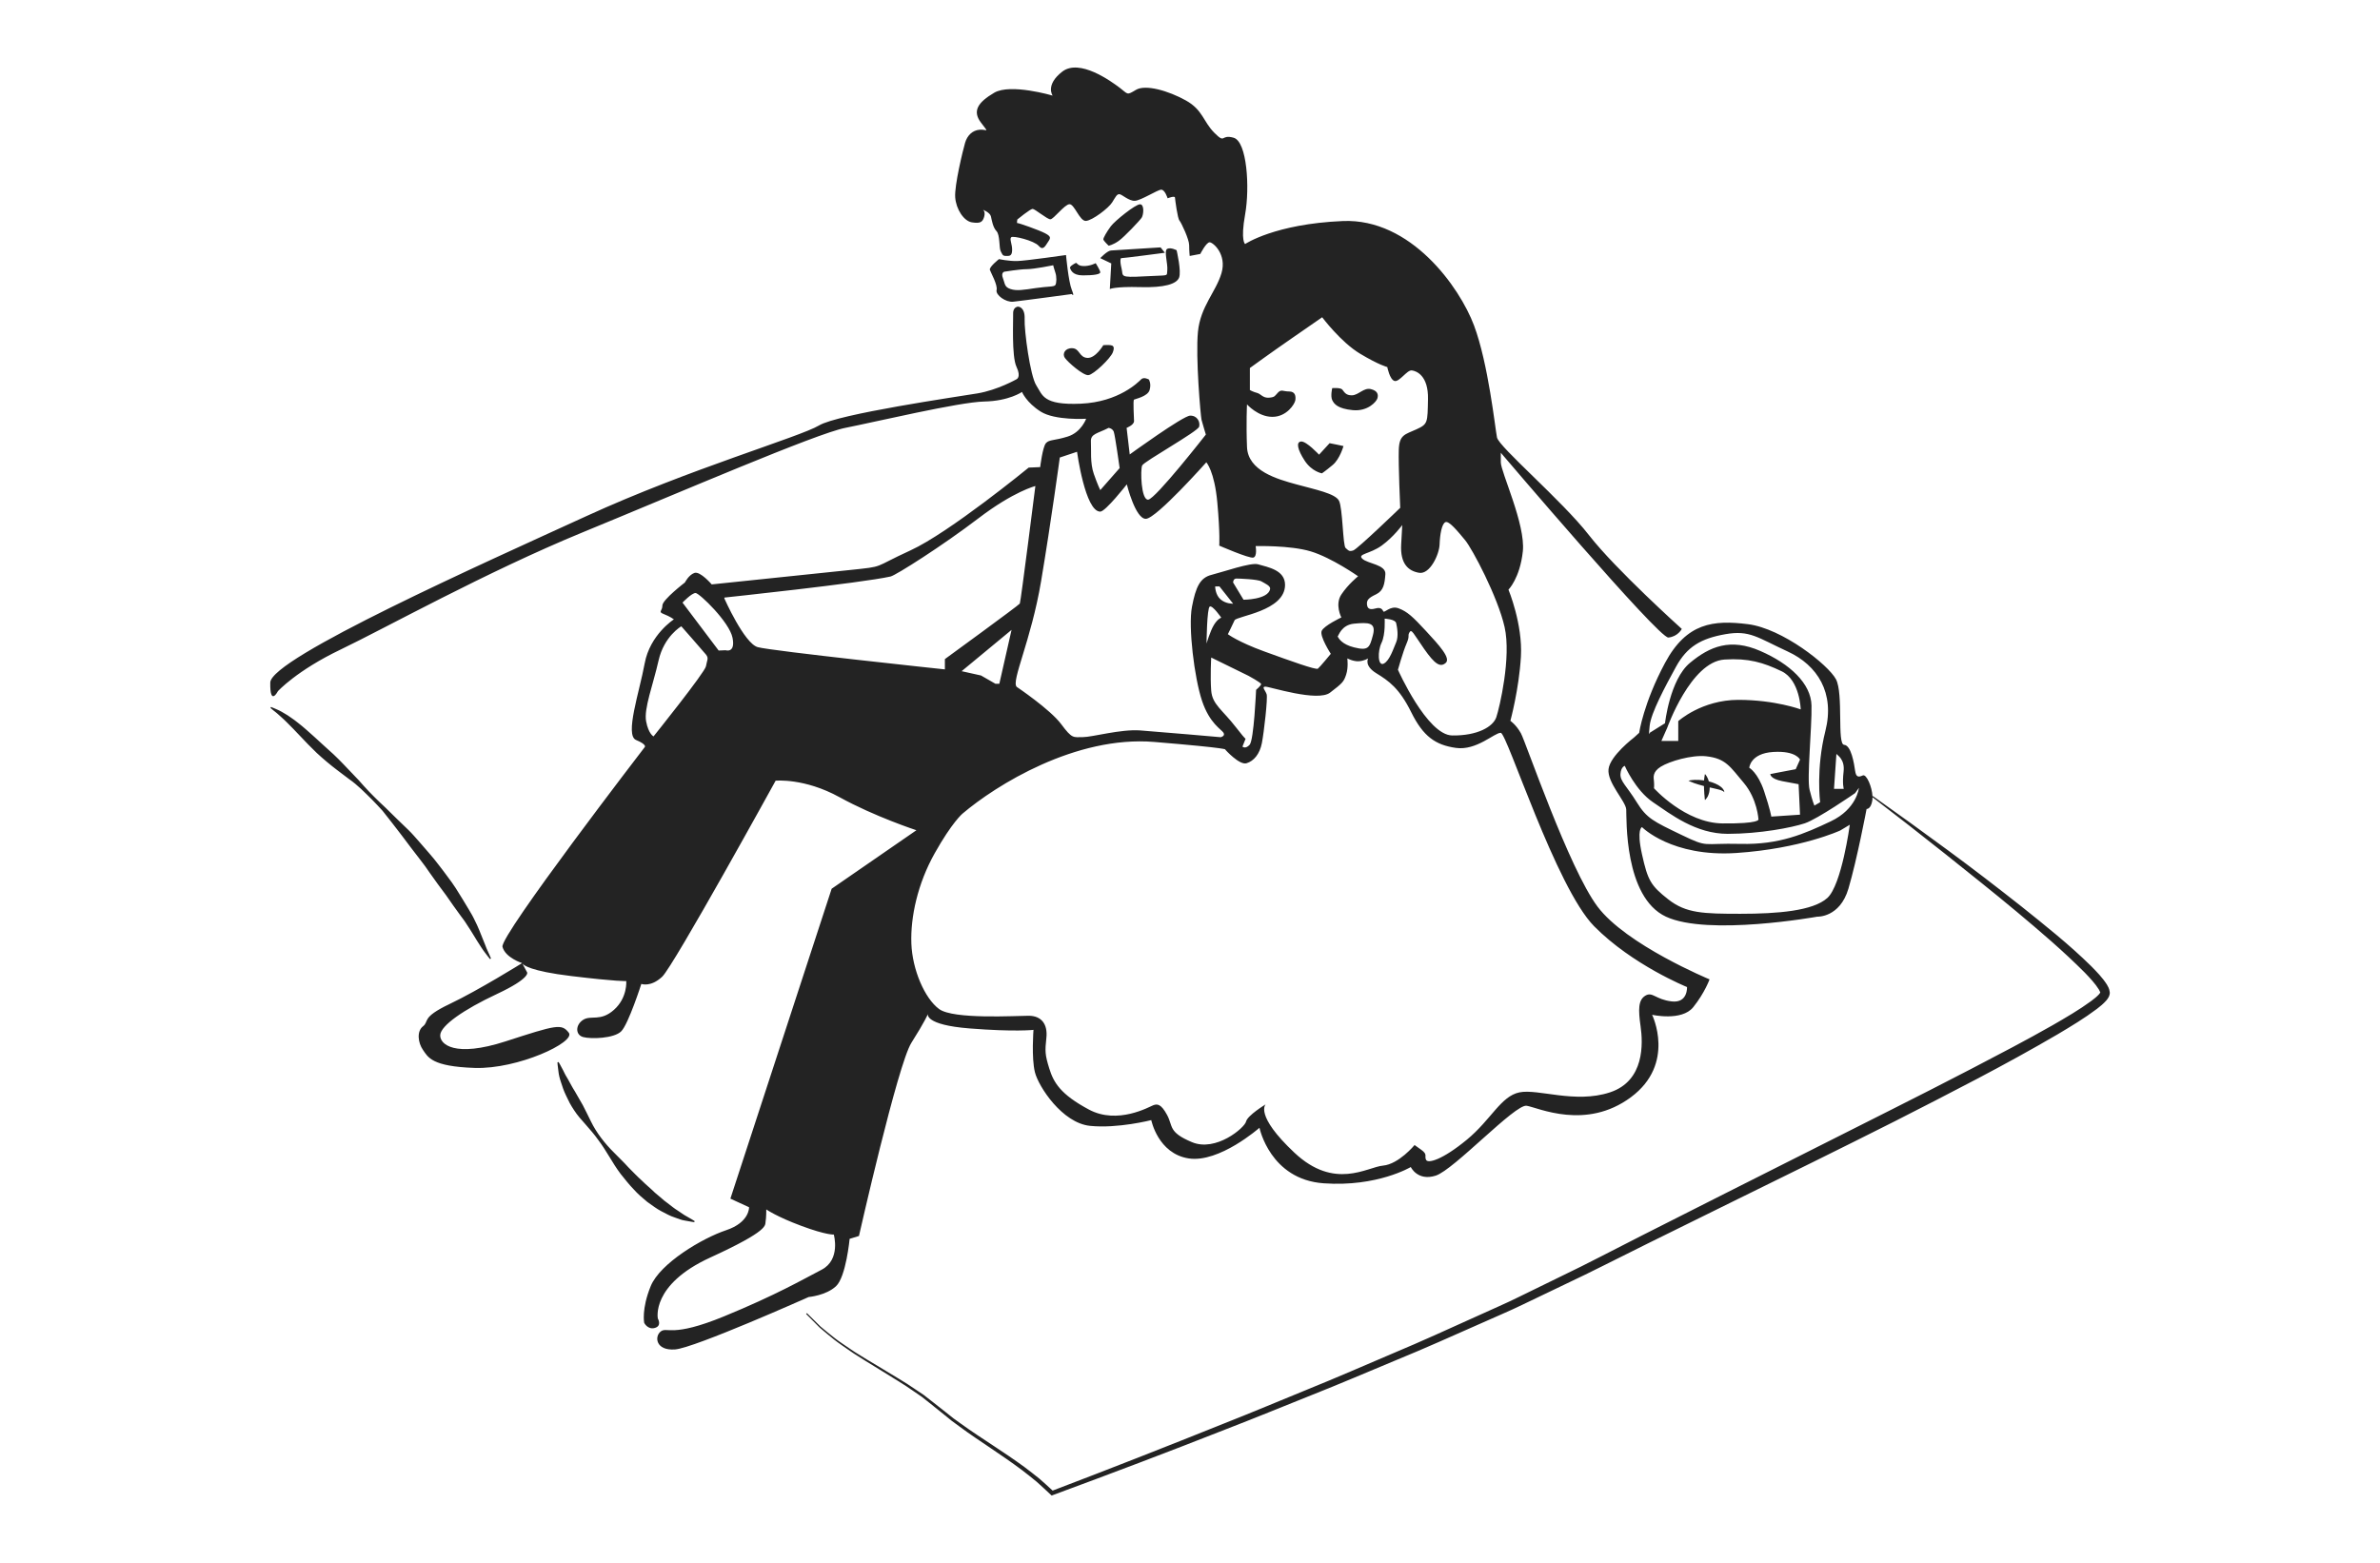 <?xml version="1.0" encoding="utf-8"?>
<!-- Generator: Adobe Illustrator 16.0.0, SVG Export Plug-In . SVG Version: 6.00 Build 0)  -->
<!DOCTYPE svg PUBLIC "-//W3C//DTD SVG 1.1//EN" "http://www.w3.org/Graphics/SVG/1.1/DTD/svg11.dtd">
<svg version="1.1" xmlns="http://www.w3.org/2000/svg" xmlns:xlink="http://www.w3.org/1999/xlink" x="0px" y="0px"
	 width="595.28px" height="391px" viewBox="0 0 595.28 391" enable-background="new 0 0 595.28 391" xml:space="preserve">
<g id="Layer_2">
	<path fill="#232323" d="M277.887,62.659c0.958-0.06,12.395-0.778,12.395-0.778l1.078,1.347c0,0-10.718,1.408-10.898,1.348
		c-0.179-0.06-0.418,0.658,0.061,2.575c0.479,1.916-0.719,2.335,5.688,1.976s5.568,0.12,5.748-1.497s-0.898-4.969,0-5.389
		c0.898-0.419,2.335,0.359,2.335,0.359s1.258,5.329,0.6,6.886S291.25,72,285.137,71.82c-6.113-0.18-7.55,0.479-7.55,0.479
		l0.359-6.407l-2.754-1.317C275.192,64.575,276.929,62.718,277.887,62.659z M270.94,66.551c-1.676-0.061-1.437-1.018-1.976-0.719
		c-0.539,0.299-1.497,0.838-1.317,1.257s0.578,1.796,3.192,1.796c2.616,0,4.473-0.24,4.353-0.838s-1.138-2.215-1.138-2.215
		S272.617,66.611,270.94,66.551z M279.803,60.264c1.437-1.018,5.27-5.09,5.748-5.808c0.479-0.719,0.729-3.353-0.414-3.353
		s-6.292,4.131-7.31,5.509c-1.019,1.377-1.917,2.934-1.857,3.293c0.061,0.359,1.318,1.556,1.318,1.556
		S278.366,61.282,279.803,60.264z M271.959,89.529c-2.066-0.135-1.886-2.335-3.728-2.425c-1.841-0.089-2.604,1.4-1.886,2.429
		s4.581,4.442,5.883,4.307c1.302-0.134,5.523-4.177,6.107-5.703c0.584-1.527-0.045-1.707-0.583-1.796c-0.539-0.09-1.796,0-1.796,0
		S274.024,89.663,271.959,89.529z M266.629,63.796c0,0,0.6,6.587,1.438,8.683c0.838,2.096,0,1.078,0,1.078
		s-12.813,1.736-14.669,1.916c-1.856,0.18-4.431-1.676-4.132-2.934c0.3-1.258-1.437-4.312-1.679-5.03s2.278-2.694,2.278-2.694
		s2.456,0.539,4.611,0.479C256.63,65.234,266.629,63.796,266.629,63.796z M263.965,68.197c-0.359-1.033-0.539-1.841-0.539-1.841
		s-4.715,0.961-6.602,0.975c-1.886,0.013-5.658,0.642-5.658,0.642s-0.853,0.269-0.314,1.616c0.539,1.348,0.314,2.187,1.886,2.71
		s3.278,0.209,6.332-0.24c3.054-0.449,4.581-0.27,4.895-0.764C264.279,70.802,264.324,69.23,263.965,68.197z M338.362,102.597
		c3.712,0.359,5.929-2.096,6.168-2.994c0.24-0.898,0.061-1.856-1.677-2.275s-3.054,1.497-4.67,1.556
		c-1.617,0.06-1.977-0.898-2.455-1.437s-2.515-0.359-2.515-0.359s-0.479,1.976,0,2.995
		C333.692,101.1,334.65,102.238,338.362,102.597z M330.639,118.405c0,0,0.897-0.598,2.694-2.096s2.695-4.73,2.695-4.73
		s-3.293-0.718-3.473-0.718l-2.636,2.874c0,0-3.173-3.413-4.491-3.293c-1.317,0.12-0.897,2.036,0.898,4.79
		C328.124,117.985,330.639,118.405,330.639,118.405z M202.261,324.445c0,0-28.562,12.753-33.412,13.112
		c-4.851,0.359-5.209-3.232-3.593-4.49c1.617-1.257,2.695,1.616,15.808-3.772s19.58-9.161,24.43-11.676s3.054-8.803,3.054-8.803
		s-1.796,0.18-8.083-2.155c-6.287-2.335-8.802-4.132-8.802-4.132s0,2.156-0.179,3.054c-0.18,0.898,1.078,2.156-13.832,8.982
		c-14.91,6.825-13.113,15.269-13.113,15.269s1.078,1.796-0.719,2.335c-1.797,0.539-2.694-1.257-2.694-1.257
		s-0.719-3.413,1.616-9.162c2.335-5.747,12.934-12.035,18.862-14.011c5.928-1.977,5.748-5.749,5.748-5.749l-4.67-2.155
		l25.329-77.521l21.196-14.632c0,0-10.418-3.413-19.22-8.263c-8.802-4.851-15.988-4.132-15.988-4.132s-25.508,46.346-28.382,49.04
		c-2.875,2.695-5.209,1.796-5.209,1.796s-3.233,10.06-5.03,11.856c-1.796,1.797-7.544,1.976-9.52,1.437
		c-1.976-0.538-1.976-3.053,0-4.311s4.311,0.538,7.724-2.516c3.413-3.053,3.054-7.185,3.054-7.185s-1.976,0.179-13.832-1.258
		c-10.131-1.228-11.866-2.717-12.157-3.125l1.199,2.227c0,0,0.898,1.438-7.544,5.39c-8.443,3.951-14.011,7.903-14.191,10.239
		c-0.18,2.335,3.593,5.748,16.347,1.616c12.754-4.131,14.012-4.491,15.808-2.155c1.796,2.335-12.754,9.161-23.532,8.802
		c-10.778-0.359-11.676-2.694-12.933-4.49c-1.258-1.797-1.617-4.671,0-5.928c1.616-1.258-0.539-2.156,6.646-5.569
		c7.185-3.413,18.143-10.239,18.143-10.239s-4.191-1.317-4.91-4.071c-0.718-2.754,35.567-49.939,35.567-49.939
		s0.719-0.599-2.156-1.797c-2.874-1.198,0.838-11.975,2.156-19.16c1.318-7.185,7.305-11.018,7.305-11.018s-0.958-0.719-2.515-1.317
		c-1.557-0.598-0.359-0.718-0.359-2.155s5.629-5.749,5.629-5.749s0.958-1.916,2.395-2.395c1.437-0.479,4.311,2.874,4.311,2.874
		s25.388-2.635,34.49-3.593c9.102-0.958,5.509-0.479,15.209-4.91c9.7-4.431,29.58-20.718,29.58-20.718l2.874-0.12
		c0,0,0.599-5.029,1.437-5.987c0.837-0.958,2.156-0.599,5.509-1.676c3.354-1.078,4.551-4.431,4.551-4.431s-7.784,0.479-11.377-1.797
		c-3.592-2.275-4.67-4.909-4.67-4.909s-3.233,2.274-9.46,2.395c-6.228,0.12-27.424,5.149-34.729,6.587
		c-7.305,1.437-41.435,16.167-65.626,26.106c-24.19,9.939-49.579,24.071-60.596,29.341c-11.017,5.27-15.688,10.418-15.688,10.418
		s-2.036,3.952-1.916-2.155c0.12-6.108,53.53-29.939,79.159-41.675c25.627-11.736,53.291-19.76,58.082-22.634
		c4.791-2.875,34.609-7.186,39.639-8.023c5.03-0.837,9.76-3.533,9.76-3.533s1.257-0.479,0-3.114
		c-1.257-2.635-0.778-11.976-0.837-13.233c-0.06-1.257,0.599-1.676,1.017-1.796c0.419-0.12,1.976,0.18,1.857,3.053
		c-0.12,2.875,1.376,14.252,2.934,16.646c1.557,2.396,1.617,4.969,11.137,4.551c9.521-0.419,14.431-5.449,15.089-6.107
		c0.659-0.659,1.916,0.06,1.916,0.06s0.659,1.018,0.18,2.635c-0.479,1.617-3.593,2.215-3.893,2.395c-0.3,0.179,0,4.431,0,5.389
		c0,0.958-1.856,1.677-1.856,1.677l0.778,6.646c0,0,13.292-9.641,15.089-9.7s2.574,1.557,2.275,2.754
		c-0.299,1.197-13.772,8.683-14.251,9.7c-0.479,1.017-0.299,8.683,1.497,8.563s14.431-16.287,14.431-16.287
		s-0.854-2.785-1.078-3.683c-0.225-0.898-1.527-15.718-0.897-22.05c0.628-6.332,4.49-9.925,5.882-14.64
		c1.393-4.715-2.11-7.724-2.964-7.724s-2.335,2.919-2.335,2.919l-2.649,0.5c0,0-0.135-1.264-0.135-2.701
		c0-1.438-1.931-5.569-2.425-6.153c-0.494-0.584-1.078-5.209-1.123-5.748s-1.841,0.179-1.841,0.179s-0.674-2.201-1.617-2.155
		c-0.943,0.045-5.03,2.694-6.557,2.784c-1.526,0.09-3.278-1.662-3.907-1.662c-0.629,0-0.898,0.629-1.796,2.065
		c-0.898,1.438-4.985,4.536-6.557,4.626c-1.572,0.09-2.874-4.266-4.132-4.177c-1.257,0.09-3.952,3.772-4.76,3.772
		s-3.862-2.604-4.446-2.604s-3.817,2.649-3.817,2.649s-0.18,0.988,0,0.898c0.18-0.089,5.434,1.751,6.961,2.56
		s1.393,1.167,0.719,2.155c-0.674,0.988-1.213,2.291-2.335,0.988c-1.123-1.302-6.377-2.604-6.871-2.155
		c-0.495,0.449,0.269,1.707,0.224,3.278c-0.045,1.572-0.809,1.393-1.617,1.393s-0.854-0.449-1.257-1.212
		c-0.404-0.764-0.135-4.042-1.033-4.985c-0.898-0.943-1.168-2.694-1.393-3.682s-1.976-1.662-1.976-1.662s0.673,0.449,0.269,1.796
		c-0.404,1.348-1.033,1.662-3.054,1.348c-2.021-0.314-3.952-3.279-4.176-6.243s1.931-11.811,2.47-13.652
		c0.539-1.841,1.841-3.144,3.683-3.278s2.41,1.048,0.254-1.826c-2.156-2.874-0.718-5.029,3.353-7.425
		c4.071-2.395,14.611,0.719,14.611,0.719s-1.917-2.634,2.395-5.988c4.312-3.353,12.215,2.396,14.371,4.019
		c2.156,1.624,1.677,1.969,4.072,0.532s8.143,0.24,12.454,2.635c4.312,2.395,4.312,5.269,7.186,8.143
		c2.874,2.875,1.438,0.24,4.791,1.198c3.354,0.958,4.071,12.455,2.873,19.162c-1.197,6.707,0,7.424,0,7.424
		s7.425-5.029,24.432-5.748c17.006-0.719,29.22,16.526,32.813,26.106s5.268,25.628,5.748,28.022
		c0.479,2.396,16.287,15.808,22.993,24.43c6.707,8.623,23.232,23.473,23.232,23.473s-0.958,1.916-3.353,2.156
		c-2.396,0.24-41.916-46.227-41.916-46.227s0,0,0,2.396c0,2.396,6.229,15.567,5.51,22.274s-3.593,9.581-3.593,9.581
		s3.593,8.622,3.114,16.766s-2.635,16.047-2.635,16.047s1.436,0.958,2.635,3.113c1.198,2.156,11.976,33.771,19.16,43.353
		c7.186,9.581,28.023,18.203,28.023,18.203s-1.197,3.354-4.071,6.945c-2.875,3.594-10.3,1.916-10.3,1.916s5.988,12.215-5.27,20.598
		c-11.258,8.382-23.231,2.636-26.105,2.155c-2.874-0.479-18.204,16.048-22.755,17.485c-4.551,1.437-6.227-2.155-6.227-2.155
		s-8.383,5.029-21.796,4.07c-13.414-0.958-16.047-13.891-16.047-13.891s-10.061,8.861-17.725,7.664
		c-7.665-1.197-9.341-9.581-9.341-9.581s-8.382,2.156-15.328,1.437c-6.946-0.718-12.874-9.818-13.772-13.411
		c-0.898-3.593-0.359-10.599-0.359-10.599s-4.671,0.538-15.988-0.359c-11.316-0.897-10.418-3.593-10.418-3.593
		s-0.719,1.797-4.132,7.186c-3.413,5.39-13.113,48.321-13.113,48.321l-2.335,0.719c0,0-0.898,9.521-3.413,11.855
		C206.572,324.086,202.261,324.445,202.261,324.445z M354.949,143.284c-2.694-0.449-4.76-2.246-4.491-7.096
		c0.271-4.85,0.271-4.85,0.271-4.85s-2.156,2.964-5.12,5.12s-6.197,2.066-4.85,3.323c1.347,1.257,5.928,1.437,5.748,3.862
		c-0.18,2.425-0.449,4.132-2.335,5.029c-1.887,0.898-2.425,1.438-2.246,2.695c0.18,1.257,1.258,1.078,2.246,0.809
		c0.988-0.27,1.527,0.09,1.796,0.718c0.27,0.629,1.707-1.527,3.862-0.718c2.155,0.808,3.503,2.065,6.826,5.658
		s6.287,6.826,4.939,7.994c-1.347,1.168-2.694,0.359-5.389-3.502c-2.695-3.862-3.144-5.12-3.683-4.132s0.18,0.719-0.719,2.784
		c-0.898,2.066-2.155,6.557-2.155,6.557s7.274,16.347,13.563,16.437c6.287,0.09,10.239-2.155,11.047-4.581
		c0.809-2.425,3.772-15,2.066-22.544c-1.707-7.544-8.084-19.58-9.88-21.735c-1.797-2.155-4.042-4.94-4.939-4.491
		c-0.898,0.449-1.348,3.054-1.438,5.568C359.979,138.704,357.645,143.733,354.949,143.284z M345.549,160.798
		c-1.02,2.095-0.958,5.928,0.538,5.209s2.456-3.832,3.114-5.329c0.658-1.497,0.24-3.833,0-4.82
		c-0.239-0.987-2.874-1.108-2.874-1.108S346.567,158.703,345.549,160.798z M338.663,156.009c-3.144,0.305-3.882,3.003-4.069,3.208
		c-0.038-0.089-0.062-0.154-0.062-0.154c0.008,0.155,0.026,0.191,0.062,0.154c0.199,0.466,1.054,1.966,4.069,2.72
		c3.593,0.898,3.892,0.12,4.729-3.054C344.23,155.71,342.375,155.649,338.663,156.009z M311.898,111.818
		c0.239,5.987,7.544,8.024,12.334,9.341c4.789,1.317,9.7,2.275,10.66,4.072s0.955,11.257,1.674,11.855
		c0.719,0.599,0.839,0.958,1.918,0.599c1.077-0.359,11.734-10.658,11.734-10.658s-0.479-10.658-0.359-14.491
		s1.558-3.832,4.433-5.149c2.873-1.317,2.753-1.677,2.873-7.545c0.121-5.868-2.873-7.065-4.072-7.185
		c-1.198-0.119-3.112,2.993-4.312,2.634c-1.198-0.359-1.796-3.473-1.796-3.473s-2.034-0.479-6.826-3.352
		c-4.791-2.874-9.46-9.102-9.46-9.102s-2.755,1.916-7.785,5.389c-5.029,3.473-10.298,7.305-10.298,7.305v5.509
		c0,0,0.838,0.479,1.797,0.718c0.958,0.24,1.437,1.317,2.993,1.198c1.557-0.12,1.437-0.479,2.274-1.318
		c0.839-0.839,1.199-0.239,2.755-0.239c1.557,0,1.677,1.198,1.557,2.156c-0.121,0.958-2.155,4.191-5.748,4.191
		s-6.346-3.113-6.346-3.113S311.658,105.831,311.898,111.818z M272.857,110.501c0.12,2.036-0.24,5.27,0.718,8.024
		c0.958,2.754,1.623,4.072,1.623,4.072l4.844-5.509c0,0-1.149-8.264-1.473-9.102c-0.323-0.838-1.281-0.958-1.281-0.958
		C274.534,108.465,272.737,108.465,272.857,110.501z M254.295,171.816c0,0,8.383,5.629,11.138,9.341
		c2.754,3.712,2.994,3.233,5.389,3.233s9.461-2.036,14.371-1.677s20.119,1.696,20.119,1.696s1.198-0.258,0.719-1.097
		c-0.479-0.838-3.473-2.275-5.389-8.024c-1.917-5.749-3.473-18.443-2.515-23.472c0.958-5.03,2.036-7.306,4.91-8.024
		c2.875-0.719,9.799-3.16,11.617-2.634c2.52,0.727,6.758,1.437,6.758,5.148c0,6.587-12.148,7.785-12.626,8.862
		c-0.479,1.078-1.677,3.473-1.677,3.473s2.516,1.916,9.102,4.311c6.586,2.395,12.933,4.67,13.412,4.312
		c0.479-0.36,3.233-3.713,3.233-3.713s-2.874-4.431-2.274-5.749c0.599-1.317,4.91-3.353,4.91-3.353s-1.676-3.213,0-5.738
		c1.675-2.525,4.19-4.561,4.19-4.561s-6.57-4.629-11.856-6.227c-5.149-1.557-13.771-1.318-13.771-1.318s0.478,2.634-0.6,2.875
		c-1.078,0.24-8.503-2.994-8.503-2.994s0.24-2.874-0.479-10.778s-2.754-10.06-2.754-10.06s-12.455,14.012-15.09,14.131
		c-2.635,0.119-4.79-8.623-4.79-8.623s-5.339,6.826-6.646,6.826c-3.781,0-5.808-14.97-5.808-14.97l-4.312,1.437
		c0,0-2.156,15.927-4.67,30.897S252.858,170.379,254.295,171.816z M311.539,184.807l-0.779,1.949c0,0,0.718,0.718,1.796-0.449
		c1.078-1.168,1.617-13.742,1.617-13.742s1.257-1.078,1.257-1.437s-3.144-2.066-3.144-2.066l-9.341-4.581c0,0-0.27,4.76,0,8.263
		s2.784,4.76,6.242,9.251C310.562,183.78,311.228,184.535,311.539,184.807z M302.586,151.727c-0.719,0.359-0.809,9.251-0.809,9.251
		s0.898-3.082,1.842-4.64c0.943-1.558,1.842-1.827,1.842-1.827S303.305,151.368,302.586,151.727z M305.281,149.931
		c1.347,1.167,3.143,1.078,3.143,1.078l-3.412-4.311h-1.078C303.934,146.697,303.934,148.763,305.281,149.931z M311.028,150.021
		c0,0,6.108,0,6.647-2.65c0.168-0.826-1.258-1.392-2.155-1.931c-0.898-0.539-5.479-0.718-6.287-0.718c-0.81,0-0.81,0.988-0.81,0.988
		L311.028,150.021z M176.573,163.732c-0.778-0.958-6.167-7.065-6.167-7.065s-4.312,2.455-5.689,8.563
		c-1.377,6.108-3.712,12.035-3.113,15.209c0.599,3.173,1.856,3.772,1.856,3.772s12.874-16.046,13.113-17.543
		C176.813,165.169,177.352,164.69,176.573,163.732z M183.22,159.541c-0.779-3.952-8.263-11.137-9.221-11.197
		c-0.958-0.06-3.292,2.395-3.292,2.395l9.041,11.99l1.736-0.074C181.483,162.655,183.999,163.493,183.22,159.541z M236.332,167.445
		v-2.574c0,0,18.502-13.472,18.742-13.892s3.892-29.4,3.892-29.4s-5.388,1.317-14.25,8.083
		c-8.863,6.767-20.631,14.251-21.976,14.552c-7.384,1.649-41.555,5.268-41.555,5.268v0.24c0,0,4.97,11.196,8.323,12.155
		C192.86,162.835,236.332,167.445,236.332,167.445z M240.522,167.894l4.851,1.078l3.593,2.065h0.988l3.054-13.473L240.522,167.894z
		 M227.948,236.005c0.24,6.586,3.354,13.772,6.946,16.407c3.593,2.634,19.161,1.677,22.394,1.677s4.791,2.154,4.431,5.508
		s-0.359,4.192,0.718,7.665s2.754,6.466,9.94,10.299c7.185,3.833,15.089-0.719,16.047-1.077c0.958-0.359,1.917-0.479,3.473,2.395
		c1.557,2.875,0.24,4.312,6.228,6.826c5.988,2.516,13.173-3.593,13.533-5.148c0.358-1.557,4.91-4.312,4.91-4.312
		s-2.875,2.634,7.186,12.095c10.06,9.46,18.202,3.593,22.154,3.233c3.951-0.36,7.903-5.149,7.903-5.149s0,0,1.677,1.197
		s0.719,1.558,1.197,2.515s4.073,0,10.18-5.029c6.107-5.03,8.502-10.898,13.173-11.856c4.67-0.959,13.892,2.875,22.633,0
		c8.743-2.874,8.264-12.335,7.666-16.525c-0.598-4.193-0.6-6.588,1.197-7.665c1.797-1.078,2.515,0.958,6.587,1.438
		c4.073,0.478,3.832-3.594,3.832-3.594s-13.652-5.508-23.232-15.208c-9.579-9.7-21.796-48.322-23.352-48.382
		c-1.557-0.061-6.049,4.491-11.197,3.772c-5.149-0.718-8.204-2.874-11.198-8.921c-2.995-6.047-5.628-7.844-8.742-9.76
		c-3.114-1.917-2.035-3.712-2.035-3.712s-1.019,0.658-2.395,0.719c-1.378,0.06-2.815-0.719-2.815-0.719s0.301,2.275-0.299,4.071
		c-0.6,1.797-0.898,2.096-4.013,4.491c-3.114,2.396-15.089-1.496-16.167-1.496s0,0.958,0.3,1.916
		c0.301,0.958-0.659,9.461-1.197,12.215c-0.539,2.754-2.035,4.491-3.832,5.03c-1.797,0.539-5.33-3.413-5.33-3.413
		s1.797-0.299-17.784-1.917c-19.58-1.617-39.52,10.778-47.962,17.963c0,0-2.575,2.155-6.886,9.82
		C229.505,221.036,227.709,229.418,227.948,236.005z M111.528,223.881c1.262,1.852,2.509,3.569,3.661,5.158
		c0.293,0.394,0.581,0.78,0.861,1.158c0.238,0.3,0.501,0.758,0.742,1.116c0.478,0.761,0.989,1.463,1.372,2.142
		c0.802,1.339,1.559,2.539,2.204,3.516c0.619,0.981,1.237,1.696,1.599,2.199c0.389,0.487,0.597,0.748,0.597,0.748l0.239-0.159
		c0,0-0.13-0.306-0.372-0.879c-0.231-0.58-0.664-1.352-1.05-2.445c-0.411-1.07-0.927-2.36-1.565-3.89
		c-0.308-0.771-0.679-1.533-1.08-2.343c-0.216-0.418-0.364-0.789-0.649-1.275c-0.24-0.411-0.485-0.833-0.735-1.263
		c-1.023-1.708-2.132-3.562-3.361-5.488c-0.604-0.971-1.317-1.902-2.03-2.866c-0.714-0.963-1.437-1.952-2.213-2.926
		c-1.484-1.995-3.256-3.894-4.95-5.886c-0.871-0.973-1.722-1.993-2.668-2.902c-0.947-0.913-1.897-1.83-2.847-2.745
		c-0.944-0.927-1.888-1.854-2.829-2.779c-0.968-0.898-1.919-1.803-2.838-2.723c-0.915-0.925-1.821-1.843-2.672-2.802
		c-0.425-0.479-0.849-0.956-1.269-1.429c-0.435-0.455-0.867-0.906-1.294-1.353c-1.715-1.785-3.335-3.554-4.988-5.099
		c-1.698-1.566-3.225-2.88-4.678-4.259c-1.463-1.315-2.826-2.545-4.117-3.546c-0.618-0.525-1.264-0.956-1.841-1.364
		c-0.565-0.417-1.129-0.771-1.654-1.062c-1.019-0.639-1.851-0.988-2.428-1.228c-0.576-0.238-0.885-0.365-0.885-0.365l-0.147,0.248
		c0,0,0.256,0.212,0.736,0.611c0.489,0.385,1.218,0.954,2.024,1.73c0.837,0.725,1.803,1.734,2.915,2.853
		c1.101,1.153,2.344,2.456,3.699,3.876c0.708,0.703,1.443,1.434,2.206,2.191c0.761,0.736,1.697,1.507,2.492,2.195
		c1.724,1.466,3.667,2.874,5.637,4.374c2.049,1.422,3.806,3.237,5.649,5.051c0.906,0.92,1.794,1.871,2.674,2.834
		c0.811,1.03,1.624,2.063,2.438,3.096c1.618,2.087,3.23,4.187,4.753,6.245c1.531,2.065,3.162,3.982,4.511,6.035
		C108.768,220.192,110.189,222.081,111.528,223.881z M165.423,302.993c1.168,0.613,2.215,1.197,3.249,1.52
		c1.008,0.363,1.859,0.709,2.635,0.81c1.508,0.293,2.352,0.398,2.351,0.398l0.081-0.274c0,0-0.741-0.472-2.008-1.189
		c-0.648-0.319-1.355-0.88-2.194-1.419c-0.85-0.518-1.729-1.236-2.695-1.98c-0.501-0.343-0.986-0.757-1.476-1.203
		c-0.492-0.441-1.03-0.853-1.559-1.31c-0.993-0.999-2.153-1.909-3.244-3.002c-1.151-1.034-2.236-2.18-3.385-3.33
		c-1.119-1.255-2.333-2.385-3.513-3.606c-2.416-2.384-4.492-5.06-5.878-7.92c-0.712-1.416-1.358-2.795-2.024-4.053
		c-0.707-1.231-1.376-2.395-1.994-3.468c-0.684-1.054-1.158-2.043-1.659-2.909c-0.239-0.437-0.481-0.842-0.713-1.219
		c-0.2-0.401-0.383-0.771-0.549-1.104c-0.667-1.339-1.145-2.073-1.145-2.073l-0.274,0.086c0,0,0.033,0.874,0.258,2.353
		c0.079,0.74,0.283,1.627,0.636,2.645c0.309,1.024,0.711,2.187,1.275,3.339c0.285,0.583,0.582,1.188,0.888,1.816
		c0.315,0.623,0.725,1.213,1.12,1.838c0.794,1.249,1.846,2.412,2.917,3.61c1.052,1.215,2.154,2.438,3.108,3.804
		c1.009,1.322,1.904,2.771,2.791,4.22c0.873,1.457,1.801,2.936,2.788,4.25c1.063,1.327,2.107,2.666,3.236,3.83
		c1.076,1.216,2.292,2.244,3.443,3.196C163.12,301.521,164.244,302.386,165.423,302.993z M527.67,248.656l-0.043,0.187
		c-0.063,0.262-0.158,0.494-0.246,0.626c-0.184,0.354-0.373,0.562-0.563,0.804c-0.76,0.86-1.537,1.473-2.329,2.088
		c-3.168,2.388-6.478,4.362-9.798,6.345c-13.322,7.804-27.034,14.765-40.732,21.757c-13.729,6.924-27.523,13.701-41.317,20.477
		l-20.67,10.196c-6.896,3.391-13.695,6.932-20.679,10.203l-10.416,4.992c-3.458,1.69-7.019,3.147-10.523,4.733
		c-7.036,3.109-14.053,6.265-21.169,9.175c-7.099,2.953-14.164,5.987-21.314,8.813c-7.138,2.855-14.248,5.78-21.421,8.542
		c-14.304,5.638-28.683,11.069-43.106,16.396l-0.308,0.114l-0.26-0.239c-1.16-1.061-2.283-2.163-3.473-3.194
		c-1.238-0.98-2.431-2.014-3.707-2.948c-1.286-0.922-2.536-1.89-3.854-2.774l-3.931-2.685c-2.631-1.784-5.284-3.532-7.853-5.442
		l-1.932-1.419l-1.851-1.503c-1.227-1.012-2.481-2.01-3.712-2.982l-1.856-1.474l-1.959-1.341c-1.301-0.902-2.61-1.795-3.97-2.614
		c-2.675-1.705-5.42-3.31-8.112-5.006c-1.334-0.866-2.714-1.661-4.012-2.587c-1.294-0.931-2.641-1.783-3.891-2.774
		c-1.226-1.023-2.5-1.996-3.685-3.058l-3.357-3.384l0.204-0.203l3.392,3.35c1.191,1.042,2.459,1.989,3.683,2.989
		c1.247,0.97,2.603,1.808,3.897,2.718c1.299,0.907,2.687,1.687,4.025,2.538c2.703,1.664,5.463,3.238,8.167,4.921
		c1.371,0.809,2.697,1.692,4.018,2.588l1.987,1.33l1.893,1.471c1.272,0.985,2.515,1.954,3.751,2.95l1.864,1.483l1.924,1.382
		c2.552,1.857,5.228,3.581,7.874,5.338l3.97,2.65c1.331,0.872,2.606,1.839,3.912,2.754c1.296,0.93,2.52,1.968,3.785,2.947
		c1.131,0.959,2.21,1.983,3.311,2.981c14.255-5.424,28.458-11.001,42.613-16.686c7.146-2.817,14.229-5.793,21.336-8.703
		c7.123-2.878,14.156-5.963,21.223-8.968c7.087-2.961,14.063-6.165,21.061-9.321c3.483-1.608,7.029-3.092,10.461-4.804l10.333-5.051
		c6.914-3.296,13.71-6.927,20.572-10.385l20.576-10.403l41.164-20.743c6.859-3.454,13.706-6.932,20.513-10.475
		c6.801-3.551,13.615-7.082,20.258-10.872c3.301-1.905,6.63-3.84,9.632-6.036c0.733-0.546,1.471-1.138,1.989-1.715
		c0.106-0.136,0.24-0.286,0.272-0.365c0.021-0.026,0.023-0.035,0.027-0.042l-0.001-0.057c0,0-0.149-0.401-0.354-0.738
		c-0.889-1.438-2.219-2.855-3.512-4.205c-5.35-5.372-11.213-10.369-17.091-15.284c-5.888-4.919-11.914-9.68-17.912-14.479
		c-5.985-4.759-12.015-9.469-18.092-14.116c0.005,0.277-0.007,0.543-0.044,0.781c-0.359,2.275-1.438,2.156-1.438,2.156
		s-2.395,12.693-4.55,19.96c-2.156,7.267-7.785,6.985-7.785,6.985s-27.304,4.91-37.842,0s-9.821-24.79-9.94-26.826
		c-0.119-2.037-4.789-6.706-4.431-10.06c0.359-3.353,6.347-7.904,6.347-7.904l1.317-1.197c0,0,1.077-7.425,6.467-17.484
		c5.389-10.06,12.096-10.778,20.719-9.7c8.622,1.078,20.119,10.179,22.034,13.772c1.916,3.592,0.24,16.287,2.037,16.406
		c1.796,0.119,2.515,4.791,2.753,6.467c0.239,1.676,0.839,1.677,1.917,1.197c0.941-0.418,2.34,2.911,2.438,5.277l0.091-0.124
		c6.273,4.441,12.5,8.948,18.691,13.509c6.2,4.549,12.292,9.243,18.337,14.007c6.009,4.814,12.047,9.587,17.597,15.058
		c1.372,1.406,2.739,2.769,3.909,4.585c0.262,0.494,0.605,0.949,0.713,1.913l0.008,0.181
		C527.693,248.269,527.688,248.615,527.67,248.656z M458.719,197.324h2.44c0,0-0.404-1.197-0.045-4.312
		c0.36-3.114-1.557-4.071-1.796-4.43L458.719,197.324z M412.613,183.313l3.833-2.395c0,0,1.197-10.898,6.227-15.089
		s10.179-6.228,17.604-2.994c7.425,3.233,12.694,8.144,12.813,13.652c0.12,5.509-1.197,18.203-0.479,21.078
		c0.719,2.874,1.199,3.952,1.199,3.952l1.436-0.838c0,0-1.078-8.382,1.317-17.844c2.395-9.461-1.916-16.407-9.461-19.879
		c-7.544-3.473-9.46-5.389-15.567-4.311c-6.107,1.078-9.582,3.113-12.336,8.143c-2.753,5.03-6.227,11.497-6.586,14.73
		S412.613,183.313,412.613,183.313z M442.792,193.619l6.348-1.205l1.077-2.395c0,0-0.958-2.275-6.707-1.917
		c-5.747,0.359-5.987,3.952-5.987,3.952s2.156,1.198,3.713,5.868s1.797,6.347,1.797,6.347l7.185-0.479l-0.358-7.623
		c0,0-0.96-0.16-4.073-0.759C442.673,194.809,442.792,193.619,442.792,193.619z M413.689,197.174c0,0,7.814,8.712,17.155,8.802
		s8.981-0.988,8.981-0.988s-0.269-5.12-3.682-9.162s-4.491-6.107-9.385-6.646c-3.618-0.399-9.208,1.257-11.363,2.604
		c-2.156,1.348-1.797,2.695-1.707,3.683C413.779,196.456,413.689,197.174,413.689,197.174z M450.39,177.454
		c0,0-0.183-7.336-4.768-9.537s-8.311-3.326-14.306-2.935c-8.437,0.55-14.306,17.056-14.306,17.056l-1.467,3.301h4.218v-4.952
		c0,0,5.869-5.319,15.039-5.319S450.39,177.454,450.39,177.454z M462.67,206.305l-2.395,1.438c0,0-9.819,4.551-25.986,5.629
		c-16.168,1.078-23.593-6.467-23.593-6.467s-1.437,0.359,0,6.826c1.438,6.467,2.155,7.784,6.587,11.257
		c4.43,3.473,8.742,3.593,18.039,3.593c9.295,0,18.127-0.718,21.72-3.952C460.635,221.395,462.67,206.305,462.67,206.305z
		 M464.946,197.085l-0.959,1.316c0,0-9.341,6.467-12.574,7.545c-3.233,1.078-11.257,2.635-19.279,2.635
		c-8.023,0-14.252-4.91-18.683-7.904c-4.431-2.995-7.066-9.102-7.066-9.102s-0.958,0.24-1.077,2.043
		c-0.12,1.803,1.556,2.987,4.071,7.059c2.515,4.072,4.192,4.791,11.137,8.143c6.946,3.353,5.029,2.037,14.807,2.275
		c9.775,0.24,15.972-2.515,22.558-5.628S464.946,197.085,464.946,197.085z M426.198,196.63c0.002,0.093-0.004,0.183,0.001,0.276
		l0.015,0.578c-0.009,0.189,0.049,0.384,0.039,0.562c-0.003,0.358,0.045,0.708,0.078,1.014c0.003,0.586,0.112,1.078,0.112,1.078
		s0.343-0.301,0.695-0.905c0.154-0.301,0.268-0.674,0.374-1.083c0.09-0.374,0.096-0.776,0.117-1.179
		c0.321,0.072,0.638,0.143,0.941,0.211c0.532,0.121,1.013,0.242,1.436,0.347c0.202,0.066,0.388,0.128,0.552,0.182
		c0.158,0.074,0.297,0.139,0.409,0.191c0.208,0.166,0.326,0.261,0.326,0.261s-0.015-0.143-0.107-0.447
		c-0.137-0.257-0.399-0.608-0.794-0.916c-0.74-0.585-1.849-1.047-2.987-1.34c-0.095-0.336-0.2-0.649-0.337-0.905
		c-0.278-0.6-0.625-0.935-0.625-0.935s-0.117,0.461-0.184,1.084c-0.015,0.162-0.031,0.335-0.044,0.517
		c-0.856-0.127-1.681-0.168-2.349-0.137c-0.928,0.032-1.555,0.206-1.555,0.206s0.572,0.305,1.433,0.607
		C424.43,196.145,425.298,196.397,426.198,196.63z"/>
</g>
</svg>
